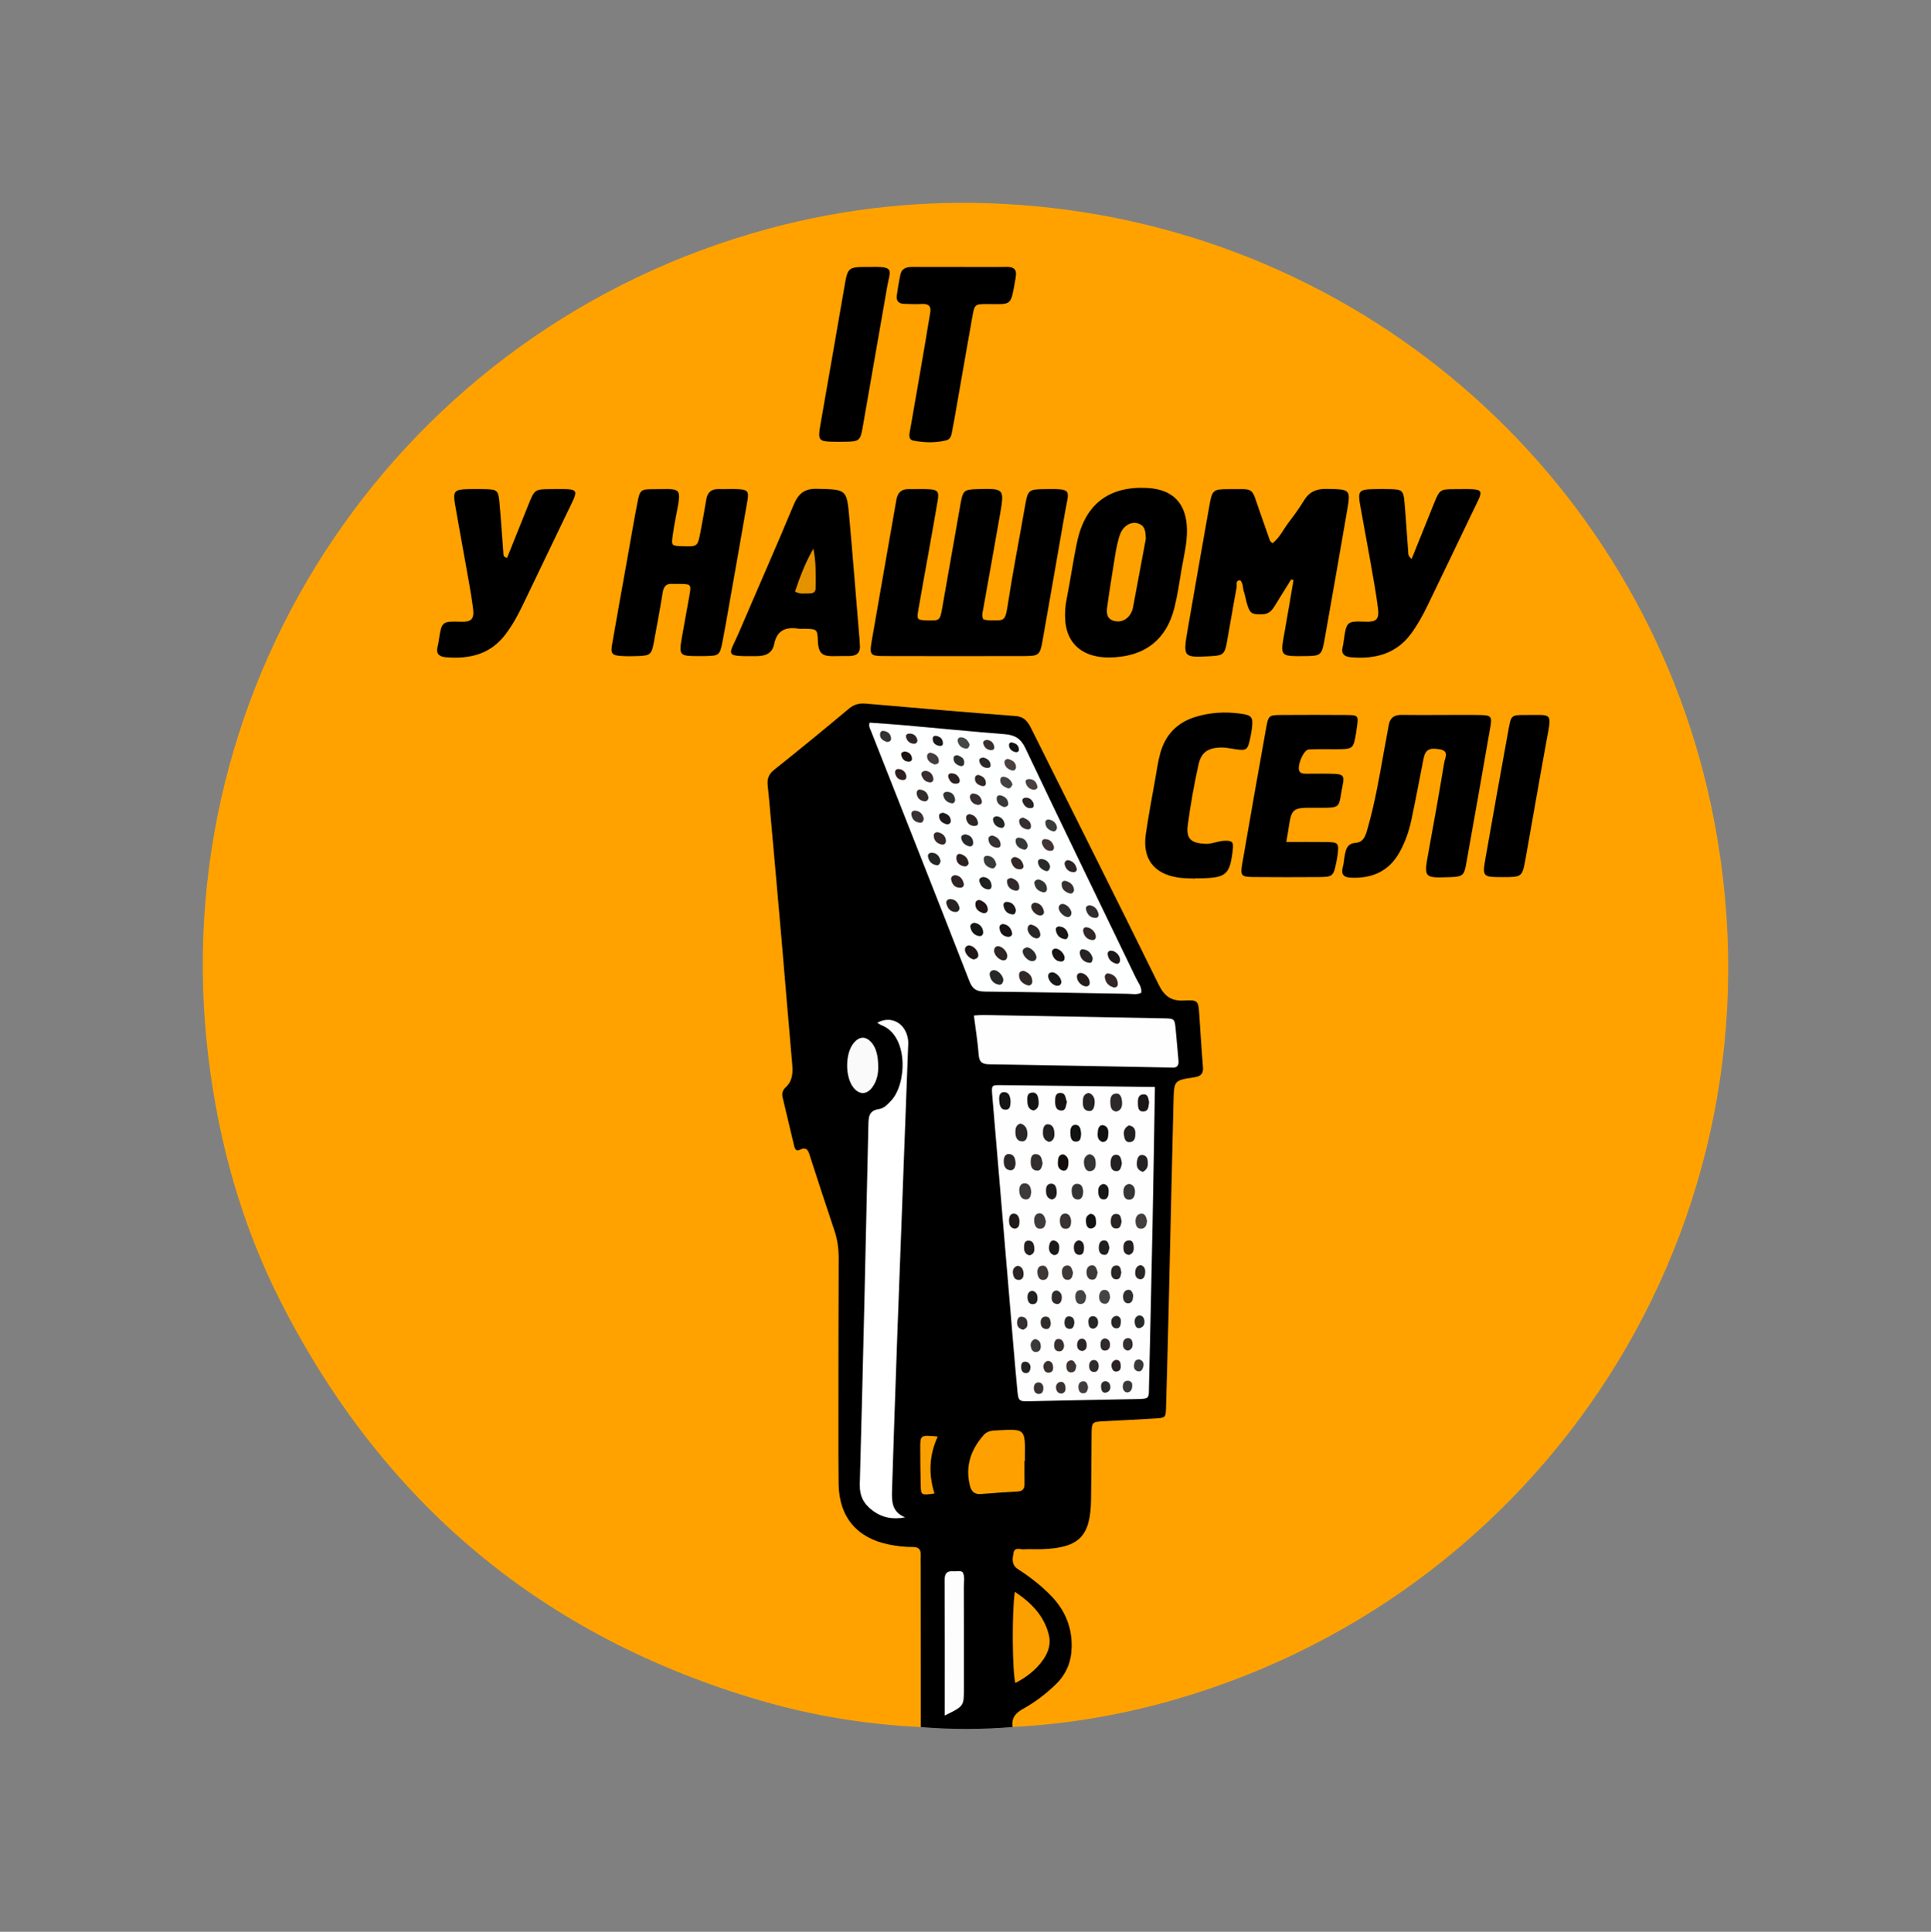 <?xml version="1.0" encoding="utf-8"?>
<!-- Generator: Adobe Illustrator 17.0.1, SVG Export Plug-In . SVG Version: 6.00 Build 0)  -->
<!DOCTYPE svg PUBLIC "-//W3C//DTD SVG 1.1//EN" "http://www.w3.org/Graphics/SVG/1.1/DTD/svg11.dtd">
<svg version="1.1" id="Layer_1" xmlns="http://www.w3.org/2000/svg" xmlns:xlink="http://www.w3.org/1999/xlink" x="0px" y="0px"
	 width="200px" height="200.057px" viewBox="0 0 200 200.057" enable-background="new 0 0 200 200.057" xml:space="preserve">
<rect x="0" y="0" width="200" height="200.057" fill="#808080" stroke="none"/>
<g>
	<path fill="#FFA200" d="M95.374,178.856c-5.621-0.263-11.143-1.157-16.542-2.728c-22.563-6.565-39.126-20.411-49.758-41.314
		c-4.037-7.937-6.406-16.415-7.487-25.271c-4.772-39.087,19.969-75.637,58.124-85.888c7.923-2.129,16.013-2.97,24.204-2.542
		c36.383,1.9,65.932,27.834,73.274,62.144c8.934,41.748-16.086,81.287-55.32,92.704c-5.548,1.614-11.218,2.6-16.999,2.887
		c-0.679-1.086,0.066-1.695,0.821-2.201c1.102-0.738,2.185-1.481,3.11-2.445c1.939-2.019,2.26-4.887,0.762-7.267
		c-0.771-1.225-1.816-2.196-2.958-3.07c-0.545-0.417-1.125-0.796-1.584-1.316c-0.414-0.469-0.574-1.014-0.403-1.62
		c0.195-0.691,0.786-0.806,1.38-0.845c1.16-0.077,2.325-0.043,3.472-0.307c1.974-0.454,2.542-1.055,2.937-3.025
		c0.453-2.258,0.25-4.536,0.275-6.806c0.035-3.168,0.061-3.23,3.156-3.239c1.01-0.003,2.001-0.166,3.001-0.251
		c1.045-0.089,1.505-0.542,1.479-1.606c-0.056-2.327,0.271-4.657,0.252-6.965c-0.062-7.301,0.562-14.587,0.382-21.887
		c-0.024-0.953,0.031-1.899,0.209-2.843c0.196-1.037,0.662-1.791,1.77-1.958c0.924-0.14,1.242-0.698,1.179-1.557
		c-0.108-1.475-0.341-2.94-0.355-4.425c-0.007-0.703-0.456-1.089-1.121-1.081c-1.798,0.022-2.562-1.163-3.257-2.562
		c-4.094-8.246-8.26-16.457-12.311-24.724c-0.803-1.638-1.807-2.265-3.651-2.37c-4.323-0.246-8.642-0.641-12.954-1.065
		c-1.015-0.1-1.861,0.059-2.659,0.702c-2.265,1.827-4.51,3.678-6.763,5.518c-0.874,0.714-1.084,1.542-0.982,2.654
		c0.623,6.789,1.196,13.583,1.795,20.374c0.163,1.842,0.249,3.692,0.482,5.528c0.201,1.587,0.208,3.131-0.444,4.672
		c-0.642,1.518,0.401,4.917,1.676,5.87c0.45,0.336,0.725,0.757,0.903,1.266c0.174,0.5,0.243,1.039,0.457,1.519
		c2.214,4.962,2.507,10.185,2.339,15.526c-0.156,4.969-0.034,9.946-0.033,14.92c0,0.582-0.014,1.165,0.035,1.745
		c0.293,3.507,1.907,5.273,5.349,5.86c3.191,0.544,3.192,0.544,3.192,3.838c0,4.445,0.008,8.889-0.007,13.334
		C95.799,177.464,95.934,178.235,95.374,178.856z"/>
	<path d="M95.374,178.856c-0.005-5.557-0.01-11.115-0.016-16.672c0-0.371-0.018-0.742,0.002-1.111
		c0.032-0.59-0.195-0.875-0.819-0.865c-0.847,0.014-1.683-0.095-2.519-0.266c-3.269-0.666-5.114-2.855-5.162-6.231
		c-0.03-2.117-0.022-4.234-0.021-6.351c0.003-5.663,0-11.327,0.027-16.99c0.005-1.019-0.122-1.989-0.45-2.956
		c-0.847-2.504-1.658-5.02-2.476-7.534c-0.182-0.558-0.263-1.21-1.133-0.798c-0.337,0.159-0.477-0.091-0.543-0.366
		c-0.408-1.696-0.812-3.392-1.211-5.09c-0.093-0.393,0.023-0.748,0.313-1.013c0.754-0.689,0.762-1.547,0.679-2.476
		c-0.381-4.268-0.724-8.539-1.094-12.807c-0.375-4.321-0.765-8.64-1.151-12.96c-0.089-1.001-0.175-2.003-0.285-3.001
		c-0.075-0.675,0.074-1.178,0.657-1.642c2.608-2.076,5.187-4.191,7.744-6.33c0.538-0.45,1.075-0.588,1.741-0.531
		c5.165,0.444,10.329,0.9,15.499,1.284c0.99,0.073,1.329,0.643,1.697,1.382c4.383,8.805,8.808,17.59,13.147,26.417
		c0.599,1.218,1.283,1.738,2.645,1.667c1.464-0.077,1.47,0.028,1.569,1.463c0.124,1.794,0.224,3.591,0.38,5.383
		c0.065,0.748-0.214,1.005-0.944,1.113c-2.015,0.298-2.051,0.332-2.103,2.389c-0.184,7.196-0.334,14.392-0.505,21.588
		c-0.08,3.386-0.174,6.772-0.27,10.158c-0.032,1.106-0.043,1.12-1.127,1.186c-1.743,0.106-3.487,0.195-5.231,0.283
		c-1.335,0.067-1.343,0.06-1.357,1.455c-0.023,2.223-0.018,4.446-0.053,6.669c-0.06,3.813-1.224,4.989-5.053,5.129
		c-0.634,0.023-1.272-0.022-1.905,0.015c-0.379,0.022-0.958-0.244-1.066,0.345c-0.108,0.591-0.253,1.253,0.446,1.706
		c1.246,0.806,2.42,1.709,3.455,2.782c1.428,1.48,2.161,3.225,2.115,5.3c-0.033,1.504-0.54,2.776-1.624,3.833
		c-1.031,1.005-2.169,1.874-3.42,2.563c-0.794,0.438-1.208,0.969-1.08,1.877C101.706,179.112,98.54,179.122,95.374,178.856z"/>
	<path d="M101.855,64.149c0.156,0.026,0.356,0.09,0.557,0.089c1.521-0.008,1.682,0.235,1.947-1.489
		c0.529-3.448,1.202-6.873,1.801-10.31c0.294-1.688,0.363-1.764,1.985-1.784c3.028-0.037,2.577,0.02,2.156,2.426
		c-0.773,4.427-1.539,8.854-2.321,13.279c-0.259,1.464-0.387,1.58-1.845,1.584c-4.869,0.012-9.739,0.014-14.608-0.001
		c-1.364-0.004-1.485-0.128-1.253-1.486c0.837-4.898,1.717-9.789,2.566-14.685c0.129-0.742,0.497-1.132,1.271-1.117
		c0.688,0.014,1.377-0.026,2.064,0.009c0.945,0.048,1.101,0.238,0.944,1.176c-0.304,1.825-0.635,3.646-0.959,5.467
		c-0.352,1.978-0.723,3.952-1.058,5.933c-0.157,0.926-0.091,0.973,0.857,1.006c1.379,0.048,1.398,0.031,1.632-1.297
		c0.631-3.593,1.264-7.185,1.895-10.777c0.241-1.371,0.365-1.481,1.725-1.517c2.815-0.075,2.832-0.072,2.357,2.67
		c-0.567,3.282-1.167,6.558-1.75,9.837C101.764,63.466,101.654,63.775,101.855,64.149z"/>
	<path d="M133.73,60.009c-0.581,0.935-1.168,1.867-1.741,2.807c-0.292,0.478-0.639,0.784-1.258,0.8
		c-1.074,0.028-1.272-0.068-1.578-1.104c-0.119-0.405-0.179-0.829-0.317-1.227c-0.135-0.392-0.055-0.854-0.38-1.194
		c-0.531,0.01-0.322,0.458-0.366,0.693c-0.361,1.921-0.674,3.851-1.024,5.774c-0.212,1.165-0.408,1.323-1.541,1.39
		c-3,0.177-3.016,0.174-2.503-2.813c0.734-4.27,1.493-8.536,2.245-12.803c0.276-1.563,0.389-1.678,1.922-1.673
		c2.855,0.01,2.358-0.304,3.292,2.325c0.354,0.995,0.693,1.995,1.048,2.99c0.031,0.087,0.13,0.15,0.255,0.288
		c0.739-0.544,1.105-1.385,1.635-2.085c0.574-0.758,1.143-1.528,1.635-2.34c0.558-0.921,1.303-1.229,2.374-1.205
		c2.465,0.054,2.484,0.007,2.074,2.389c-0.752,4.374-1.52,8.746-2.293,13.116c-0.31,1.755-0.377,1.797-2.134,1.812
		c-2.497,0.021-2.485,0.023-2.038-2.425c0.331-1.816,0.627-3.639,0.939-5.459C133.893,60.046,133.812,60.028,133.73,60.009z"/>
	<path d="M72.39,67.949c-2.05-0.003-2.097-0.053-1.748-2.04c0.247-1.405,0.513-2.806,0.758-4.211c0.21-1.205,0.199-1.211-1.085-1.23
		c-0.212-0.003-0.424,0.016-0.634-0.002c-0.652-0.056-0.94,0.238-1.043,0.886c-0.274,1.721-0.602,3.434-0.914,5.149
		c-0.23,1.266-0.377,1.399-1.636,1.442c-0.581,0.02-1.166,0.032-1.745-0.007c-0.96-0.064-1.113-0.246-0.95-1.189
		c0.533-3.071,1.087-6.138,1.635-9.206c0.334-1.872,0.649-3.748,1.015-5.614c0.221-1.13,0.36-1.265,1.433-1.263
		c3.113,0.006,3.17-0.413,2.536,2.797c-0.133,0.674-0.254,1.351-0.344,2.031c-0.135,1.02-0.108,1.036,0.978,1.074
		c1.61,0.056,1.614,0.057,1.913-1.537c0.205-1.09,0.412-2.181,0.586-3.276c0.12-0.751,0.512-1.119,1.281-1.101
		c0.687,0.016,1.377-0.027,2.062,0.009c0.944,0.049,1.091,0.232,0.926,1.185c-0.62,3.592-1.257,7.181-1.89,10.771
		c-0.22,1.248-0.43,2.499-0.674,3.743c-0.299,1.522-0.351,1.553-1.827,1.585C72.813,67.952,72.602,67.948,72.39,67.949z"/>
	<path d="M149.291,74.043c1.376,0,2.752-0.023,4.127,0.008c0.99,0.022,1.127,0.178,0.96,1.142
		c-0.831,4.791-1.677,9.579-2.535,14.366c-0.199,1.109-0.392,1.231-1.619,1.276c-2.778,0.101-2.763,0.103-2.259-2.645
		c0.563-3.067,1.112-6.137,1.618-9.214c0.076-0.464,0.549-1.203-0.437-1.372c-1.141-0.196-1.517,0.028-1.712,1.008
		c-0.424,2.124-0.812,4.257-1.268,6.374c-0.245,1.137-0.634,2.238-1.202,3.264c-1.097,1.982-2.84,2.732-5.03,2.647
		c-0.751-0.029-1.067-0.334-0.852-1.11c0.112-0.405,0.126-0.836,0.208-1.251c0.126-0.634,0.258-1.181,1.132-1.25
		c0.899-0.07,1.067-0.928,1.268-1.637c0.721-2.547,1.172-5.152,1.635-7.754c0.166-0.936,0.351-1.87,0.514-2.807
		c0.131-0.754,0.566-1.066,1.326-1.052C146.539,74.06,147.915,74.042,149.291,74.043z"/>
	<path d="M114.841,68.087c-0.176-0.012-0.658-0.005-1.123-0.087c-2.056-0.362-3.26-1.707-3.392-3.8
		c-0.047-0.737,0.009-1.468,0.157-2.205c0.395-1.968,0.665-3.961,1.088-5.922c0.841-3.897,3.327-5.757,7.279-5.538
		c2.635,0.146,4.029,1.593,4.088,4.269c0.033,1.493-0.364,2.932-0.599,4.39c-0.202,1.251-0.395,2.509-0.699,3.738
		C120.814,66.272,118.501,68.079,114.841,68.087z"/>
	<path d="M89.01,65.926c0.014,0.264,0.012,0.531,0.045,0.792c0.101,0.799-0.247,1.205-1.047,1.221
		c-0.476,0.01-0.953-0.004-1.429,0.011c-1.326,0.042-1.826-0.131-1.874-1.66c-0.036-1.153-0.154-1.15-1.345-1.174
		c-0.212-0.004-0.428,0.027-0.634-0.006c-1.319-0.208-2.253,0.135-2.546,1.601c-0.185,0.926-0.869,1.232-1.771,1.24
		c-3.595,0.033-2.908-0.03-1.848-2.515c1.867-4.378,3.801-8.727,5.626-13.122c0.493-1.187,1.107-1.729,2.459-1.692
		c3.021,0.083,3.052,0.011,3.318,2.969c0.37,4.109,0.692,8.223,1.035,12.335C89.002,65.927,89.006,65.927,89.01,65.926z"/>
	<path d="M146.211,57.885c0.795-1.976,1.539-3.835,2.292-5.691c0.611-1.507,0.639-1.53,2.181-1.537
		c3.382-0.015,3.027-0.155,1.719,2.605c-1.495,3.153-3.028,6.289-4.539,9.434c-0.482,1.003-1.016,1.971-1.673,2.874
		c-1.581,2.173-3.797,2.718-6.315,2.491c-0.617-0.056-0.997-0.34-0.811-1.048c0.054-0.204,0.075-0.416,0.106-0.626
		c0.301-2.072,0.301-2.072,2.34-2.003c1.018,0.035,1.352-0.256,1.219-1.336c-0.2-1.625-0.503-3.238-0.785-4.852
		c-0.346-1.978-0.725-3.951-1.075-5.929c-0.246-1.392-0.09-1.578,1.315-1.61c0.635-0.015,1.271-0.019,1.905,0.002
		c1.116,0.036,1.272,0.156,1.372,1.275c0.155,1.738,0.259,3.481,0.39,5.222C145.867,57.348,145.815,57.566,146.211,57.885z"/>
	<path d="M52.522,57.765c0.754-1.88,1.495-3.742,2.247-5.599c0.589-1.456,0.657-1.505,2.203-1.51
		c3.242-0.009,3.041-0.212,1.67,2.638c-1.512,3.144-3.026,6.286-4.532,9.432c-0.504,1.052-1.068,2.064-1.777,2.995
		c-1.588,2.085-3.779,2.559-6.226,2.334c-0.628-0.058-0.975-0.375-0.789-1.067c0.055-0.203,0.088-0.413,0.12-0.622
		c0.31-2.035,0.31-2.035,2.36-1.979c1.006,0.027,1.337-0.268,1.199-1.358c-0.206-1.623-0.523-3.233-0.807-4.846
		c-0.348-1.977-0.723-3.95-1.059-5.929c-0.236-1.389-0.076-1.565,1.334-1.597c0.582-0.013,1.164-0.012,1.746,0
		c1.299,0.028,1.398,0.1,1.523,1.453c0.156,1.684,0.259,3.374,0.392,5.06C52.145,57.395,52.073,57.694,52.522,57.765z"/>
	<path d="M133.225,87.197c1.479,0,2.789-0.015,4.099,0.004c1.31,0.02,1.369,0.101,1.209,1.366c-0.027,0.209-0.064,0.418-0.105,0.625
		c-0.317,1.586-0.357,1.631-1.942,1.639c-2.22,0.011-4.44,0.019-6.659-0.004c-1.269-0.013-1.378-0.134-1.164-1.373
		c0.808-4.681,1.629-9.361,2.472-14.036c0.244-1.352,0.285-1.364,1.631-1.373c2.22-0.015,4.44-0.018,6.659,0.001
		c1.29,0.011,1.301,0.049,1.096,1.393c-0.024,0.157-0.04,0.315-0.067,0.471c-0.279,1.652-0.3,1.67-2.037,1.679
		c-0.951,0.005-1.904-0.023-2.853,0.021c-0.578,0.027-1.313,1.873-0.942,2.315c0.183,0.218,0.473,0.201,0.738,0.202
		c0.951,0.002,1.904-0.024,2.854,0.013c0.864,0.034,1.046,0.226,0.868,1.075c-0.529,2.519,0.057,2.449-2.814,2.436
		c-2.493-0.012-2.493-0.002-2.858,2.47C133.372,86.381,133.322,86.638,133.225,87.197z"/>
	<path d="M99.363,27.644c1.639,0.001,3.278,0.018,4.917-0.007c0.777-0.011,1.063,0.323,0.918,1.068
		c-0.01,0.052-0.01,0.105-0.019,0.157c-0.518,2.87-0.313,2.635-2.865,2.626c-1.358-0.005-1.375,0.015-1.612,1.349
		c-0.628,3.536-1.239,7.074-1.859,10.612c-0.082,0.468-0.186,0.932-0.265,1.401c-0.057,0.337-0.205,0.652-0.523,0.736
		c-1.139,0.303-2.313,0.262-3.446,0.044c-0.605-0.116-0.412-0.723-0.327-1.203c0.533-3.016,1.048-6.036,1.566-9.054
		c0.17-0.989,0.319-1.982,0.496-2.969c0.127-0.707-0.172-0.957-0.857-0.925c-0.633,0.029-1.269,0.011-1.902-0.016
		c-0.517-0.023-0.774-0.332-0.704-0.84c0.101-0.732,0.22-1.463,0.376-2.184c0.156-0.725,0.726-0.804,1.35-0.799
		C96.19,27.651,97.777,27.643,99.363,27.644z"/>
	<path d="M123.762,90.986c-0.581-0.033-1.169-0.019-1.741-0.106c-2.509-0.383-3.709-1.954-3.349-4.468
		c0.277-1.936,0.649-3.858,0.988-5.784c0.156-0.885,0.277-1.782,0.518-2.644c0.519-1.865,1.714-3.131,3.576-3.72
		c1.538-0.487,3.12-0.577,4.709-0.362c1.217,0.165,1.338,0.363,1.201,1.543c-0.03,0.262-0.077,0.524-0.13,0.782
		c-0.317,1.533-0.352,1.553-1.861,1.319c-0.417-0.065-0.84-0.146-1.257-0.133c-1.308,0.043-2.004,0.5-2.285,1.78
		c-0.453,2.063-0.832,4.148-1.107,6.241c-0.189,1.439,0.337,1.879,1.791,1.956c0.71,0.037,1.339-0.303,2.028-0.32
		c0.794-0.02,0.93,0.123,0.842,0.91c-0.288,2.581-0.674,2.931-3.288,2.978c-0.212,0.004-0.423,0.001-0.635,0.001
		C123.763,90.967,123.763,90.976,123.762,90.986z"/>
	<path fill="#010000" d="M90.006,27.642c2.736-0.063,2.199,0.249,1.871,2.115c-0.851,4.843-1.683,9.689-2.533,14.532
		c-0.236,1.342-0.362,1.432-1.77,1.46c-0.423,0.009-0.847,0.007-1.27,0c-1.497-0.027-1.61-0.163-1.344-1.695
		c0.824-4.74,1.663-9.477,2.475-14.22C87.809,27.646,87.786,27.642,90.006,27.642z"/>
	<path fill="#010000" d="M155.586,90.835c-2.005-0.003-2.062-0.047-1.735-1.909c0.787-4.478,1.586-8.954,2.402-13.426
		c0.263-1.44,0.295-1.458,1.723-1.453c2.846,0.009,2.761-0.354,2.212,2.629c-0.745,4.055-1.438,8.121-2.165,12.18
		C157.668,90.84,157.656,90.838,155.586,90.835z"/>
	<path fill="#FEFEFE" d="M119.621,112.57c-0.082,4.79-0.151,9.439-0.244,14.088c-0.112,5.604-0.24,11.207-0.37,16.81
		c-0.032,1.387,0.126,1.399-1.38,1.425c-3.648,0.063-7.295,0.146-10.943,0.218c-1.161,0.023-1.204,0.024-1.318-1.174
		c-0.279-2.946-0.517-5.897-0.766-8.846c-0.606-7.162-1.206-14.325-1.815-21.486c-0.102-1.193-0.118-1.236,0.797-1.227
		C108.863,112.43,114.144,112.502,119.621,112.57z"/>
	<path fill="#FEFFFF" d="M118.202,102.817c-0.462,0.221-0.935,0.11-1.389,0.103c-4.921-0.076-9.841-0.183-14.762-0.23
		c-0.841-0.008-1.3-0.189-1.636-1.052c-3.373-8.664-6.799-17.306-10.211-25.955c-0.096-0.242-0.26-0.468-0.136-0.846
		c1.214,0.091,2.465,0.169,3.713,0.28c3.424,0.303,6.846,0.646,10.272,0.917c1.041,0.082,1.665,0.425,2.152,1.451
		c3.782,7.972,7.646,15.904,11.476,23.853C117.903,101.798,118.284,102.214,118.202,102.817z"/>
	<path fill="#FFFFFF" d="M93.75,157.144c-1.308,0.243-2.365,0.028-3.311-0.661c-0.951-0.693-1.423-1.507-1.388-2.795
		c0.342-12.375,0.616-24.751,0.889-37.127c0.019-0.839,0.008-1.55,1.099-1.703c0.521-0.073,0.913-0.507,1.278-0.898
		c1.599-1.712,1.816-6.688-1.02-7.79c-0.141-0.055-0.266-0.151-0.443-0.254c1.491-0.81,2.978,0.087,3.197,1.767
		c0.041,0.312,0.009,0.634-0.003,0.951c-0.367,9.78-0.742,19.559-1.101,29.339c-0.2,5.445-0.379,10.891-0.556,16.337
		C92.355,155.44,92.347,156.58,93.75,157.144z"/>
	<path fill="#FEFEFE" d="M100.869,105.169c0.429-0.026,0.686-0.06,0.942-0.055c6.236,0.111,12.473,0.224,18.709,0.344
		c1.146,0.022,1.149,0.038,1.257,1.217c0.097,1.052,0.181,2.106,0.283,3.157c0.054,0.552-0.184,0.782-0.726,0.724
		c-0.052-0.006-0.106-0.001-0.159-0.002c-6.236-0.115-12.473-0.239-18.709-0.333c-0.709-0.011-1.04-0.199-1.098-0.966
		C101.27,107.941,101.055,106.637,100.869,105.169z"/>
	<path fill="#FEA100" d="M106.11,151.287c0,0.792-0.011,1.584,0.004,2.376c0.009,0.514-0.191,0.774-0.73,0.802
		c-1.265,0.067-2.529,0.153-3.791,0.259c-0.651,0.054-0.981-0.258-1.13-0.844c-0.515-2.021,0.087-3.741,1.417-5.266
		c0.389-0.447,0.913-0.455,1.449-0.484c2.858-0.155,2.858-0.161,2.821,2.682c-0.002,0.158,0,0.317,0,0.475
		C106.135,151.287,106.122,151.287,106.11,151.287z"/>
	<path fill="#FDFDFD" d="M97.852,177.665c0-4.782,0.012-9.413-0.012-14.045c-0.004-0.702,0.263-0.955,0.924-0.895
		c0.304,0.028,0.621-0.103,0.938,0.082c0.26,0.48,0.122,1.015,0.124,1.527c0.014,3.53,0.008,7.06,0.007,10.59
		C99.833,176.691,99.832,176.691,97.852,177.665z"/>
	<path fill="#FBA000" d="M105.11,164.845c1.733,1.166,3.05,2.503,3.531,4.501c0.221,0.917-0.064,1.777-0.599,2.543
		c-0.739,1.056-1.728,1.802-2.881,2.408C104.839,173.043,104.799,166.871,105.11,164.845z"/>
	<path fill="#FAFAFA" d="M90.955,110.389c0.031,0.733-0.107,1.506-0.582,2.174c-0.578,0.814-1.345,0.839-1.959,0.095
		c-0.89-1.079-0.899-3.518-0.016-4.616c0.622-0.775,1.34-0.764,1.952,0.029C90.743,108.581,90.952,109.358,90.955,110.389z"/>
	<path fill="#FA9F00" d="M96.789,154.672c-1.386,0.19-1.401,0.19-1.428-0.864c-0.032-1.258-0.042-2.517-0.048-3.775
		c-0.006-1.432,0.001-1.432,1.812-1.265C96.228,150.702,96.157,152.682,96.789,154.672z"/>
	<path fill="#FDA100" d="M118.68,55.79c-0.444,2.384-0.885,4.768-1.337,7.15c-0.039,0.204-0.12,0.408-0.222,0.589
		c-0.376,0.669-1.047,0.96-1.733,0.776c-0.748-0.201-0.798-0.811-0.72-1.391c0.232-1.724,0.52-3.441,0.792-5.16
		c0.074-0.469,0.15-0.939,0.259-1.4c0.097-0.409,0.196-0.828,0.372-1.207c0.359-0.775,1.127-1.156,1.791-0.937
		C118.68,54.473,118.625,55.134,118.68,55.79z"/>
	<path fill="#E49200" d="M82.342,61.267c0.498-1.511,1.071-3.002,1.903-4.448c0.287,1.374,0.243,2.757,0.228,4.135
		c-0.004,0.398-0.315,0.508-0.654,0.501C83.354,61.447,82.874,61.558,82.342,61.267z"/>
	<path fill="#2E2929" d="M115.637,115.113c-0.473-0.035-0.595-0.371-0.624-0.751c-0.037-0.475-0.036-1.044,0.552-1.11
		c0.525-0.059,0.627,0.489,0.651,0.893C116.24,114.555,116.152,114.981,115.637,115.113z"/>
	<path fill="#171313" d="M110.508,114.098c-0.12,0.416-0.099,0.907-0.551,0.909c-0.605,0.003-0.68-0.513-0.675-0.993
		c0.003-0.362,0.034-0.806,0.489-0.829C110.438,113.15,110.328,113.783,110.508,114.098z"/>
	<path fill="#3C3939" d="M106.805,123.448c-0.028,0.381-0.123,0.793-0.57,0.769c-0.492-0.027-0.647-0.478-0.666-0.906
		c-0.016-0.381,0.131-0.784,0.577-0.765C106.656,122.566,106.771,123.008,106.805,123.448z"/>
	<path fill="#2B2727" d="M105.693,116.356c0.579,0.166,0.714,0.619,0.715,1.084c0.001,0.349-0.129,0.801-0.577,0.763
		c-0.579-0.049-0.667-0.551-0.662-1.038C105.173,116.785,105.291,116.467,105.693,116.356z"/>
	<path fill="#141313" d="M107.051,115.005c-0.479-0.098-0.627-0.462-0.64-0.894c-0.011-0.397-0.091-0.907,0.481-0.961
		c0.559-0.053,0.638,0.458,0.678,0.85C107.611,114.398,107.575,114.835,107.051,115.005z"/>
	<path fill="#272222" d="M112.785,113.185c0.502,0.193,0.636,0.637,0.587,1.116c-0.035,0.343-0.13,0.812-0.608,0.755
		c-0.613-0.073-0.624-0.609-0.603-1.083C112.178,113.599,112.284,113.25,112.785,113.185z"/>
	<path fill="#332D2D" d="M107.986,120.489c-0.092,0.382-0.17,0.815-0.66,0.735c-0.516-0.084-0.582-0.543-0.571-0.981
		c0.01-0.396,0.126-0.786,0.615-0.713C107.893,119.608,107.9,120.102,107.986,120.489z"/>
	<path fill="#252323" d="M118.371,121.367c-0.598-0.194-0.664-0.611-0.621-1.021c0.037-0.349,0.161-0.802,0.615-0.732
		c0.489,0.076,0.536,0.544,0.521,0.971C118.871,120.986,118.635,121.212,118.371,121.367z"/>
	<path fill="#353434" d="M112.836,119.531c0.455,0.068,0.608,0.394,0.642,0.779c0.038,0.438-0.022,0.917-0.547,0.976
		c-0.452,0.051-0.613-0.39-0.655-0.758C112.227,120.098,112.331,119.686,112.836,119.531z"/>
	<path fill="#1C1717" d="M119.018,114.14c-0.078,0.42-0.011,0.927-0.59,0.966c-0.502,0.033-0.558-0.386-0.57-0.753
		c-0.016-0.467-0.024-1.022,0.624-1.021C118.946,113.331,118.929,113.82,119.018,114.14z"/>
	<path fill="#3A3333" d="M110.939,126.471c-0.009,0.379-0.071,0.775-0.553,0.785c-0.479,0.01-0.594-0.406-0.611-0.776
		c-0.017-0.376,0.1-0.809,0.561-0.801C110.752,125.684,110.914,126.06,110.939,126.471z"/>
	<path fill="#232121" d="M116.199,120.477c-0.082,0.367-0.122,0.813-0.576,0.807c-0.534-0.007-0.599-0.47-0.592-0.894
		c0.007-0.374,0.116-0.792,0.54-0.799C116.115,119.584,116.119,120.096,116.199,120.477z"/>
	<path fill="#2B2525" d="M105.189,120.452c-0.022,0.432-0.168,0.801-0.619,0.733c-0.487-0.074-0.619-0.515-0.609-0.958
		c0.009-0.391,0.152-0.778,0.62-0.707C105.084,119.594,105.152,120.054,105.189,120.452z"/>
	<path fill="#222020" d="M108.654,118.26c-0.605-0.201-0.654-0.653-0.63-1.14c0.016-0.335,0.158-0.699,0.49-0.688
		c0.615,0.019,0.691,0.574,0.696,1.033C109.214,117.813,109.075,118.183,108.654,118.26z"/>
	<path fill="#221F1F" d="M116.924,116.55c0.505,0.075,0.663,0.38,0.666,0.773c0.004,0.42-0.012,0.901-0.558,0.956
		c-0.477,0.048-0.577-0.386-0.624-0.744C116.349,117.087,116.537,116.738,116.924,116.55z"/>
	<path fill="#464343" d="M114.982,134.378c-0.095,0.299-0.175,0.666-0.565,0.646c-0.454-0.024-0.598-0.402-0.572-0.792
		c0.022-0.32,0.188-0.662,0.554-0.652C114.858,133.593,114.943,133.99,114.982,134.378z"/>
	<path fill="#3F3A3A" d="M108.324,126.476c-0.033,0.374-0.125,0.757-0.571,0.773c-0.433,0.016-0.587-0.337-0.635-0.72
		c-0.051-0.399,0.091-0.818,0.458-0.869C108.069,125.59,108.226,126.053,108.324,126.476z"/>
	<path fill="#343434" d="M112.192,123.407c-0.021,0.43-0.14,0.836-0.579,0.815c-0.521-0.025-0.613-0.509-0.619-0.934
		c-0.005-0.327,0.159-0.668,0.508-0.69C112.054,122.563,112.155,123.002,112.192,123.407z"/>
	<path fill="#101111" d="M114.19,118.273c-0.573-0.217-0.526-0.695-0.48-1.159c0.033-0.334,0.228-0.664,0.563-0.582
		c0.582,0.142,0.543,0.674,0.496,1.144C114.735,118.013,114.568,118.249,114.19,118.273z"/>
	<path fill="#363535" d="M116.966,122.603c0.446,0.094,0.587,0.425,0.587,0.805c0,0.374-0.123,0.802-0.541,0.832
		c-0.542,0.039-0.656-0.437-0.653-0.864C116.363,122.997,116.523,122.669,116.966,122.603z"/>
	<path fill="#101212" d="M111.977,117.398c-0.032,0.358-0.025,0.814-0.499,0.83c-0.559,0.018-0.601-0.469-0.619-0.894
		c-0.017-0.387,0.073-0.834,0.497-0.846C111.877,116.473,111.937,116.969,111.977,117.398z"/>
	<path fill="#141616" d="M104.669,114.047c-0.023,0.354,0.004,0.842-0.459,0.871c-0.64,0.039-0.688-0.541-0.721-1.005
		c-0.026-0.37,0.033-0.828,0.524-0.811C104.544,113.121,104.627,113.593,104.669,114.047z"/>
	<path fill="#453E3E" d="M118.803,126.424c-0.031,0.375-0.116,0.77-0.557,0.817c-0.461,0.05-0.616-0.313-0.635-0.71
		c-0.019-0.399,0.136-0.783,0.541-0.839C118.611,125.629,118.719,126.048,118.803,126.424z"/>
	<path fill="#130D0D" d="M110.161,119.55c0.537,0.231,0.538,0.7,0.47,1.176c-0.048,0.335-0.245,0.613-0.617,0.479
		c-0.486-0.175-0.47-0.638-0.431-1.055C109.613,119.824,109.738,119.541,110.161,119.55z"/>
	<path fill="#2B2424" d="M116.168,126.485c-0.064,0.396-0.132,0.74-0.537,0.739c-0.477-0.002-0.592-0.361-0.583-0.761
		c0.009-0.392,0.129-0.781,0.595-0.75C116.128,125.744,116.093,126.206,116.168,126.485z"/>
	<path fill="#3E3939" d="M113.689,131.784c-0.094,0.362-0.137,0.789-0.63,0.741c-0.349-0.034-0.492-0.353-0.521-0.675
		c-0.035-0.395,0.115-0.778,0.525-0.811C113.518,131.003,113.586,131.449,113.689,131.784z"/>
	<path fill="#3E3737" d="M108.6,131.844c-0.031,0.317-0.109,0.657-0.471,0.704c-0.459,0.059-0.627-0.301-0.676-0.682
		c-0.051-0.394,0.09-0.778,0.52-0.797C108.421,131.049,108.51,131.479,108.6,131.844z"/>
	<path fill="#3E3838" d="M111.139,131.787c-0.054,0.347-0.113,0.699-0.477,0.749c-0.463,0.062-0.624-0.3-0.669-0.68
		c-0.046-0.393,0.1-0.776,0.522-0.803C110.978,131.023,111.027,131.478,111.139,131.787z"/>
	<path fill="#1F1D1D" d="M108.963,124.226c-0.449-0.089-0.597-0.404-0.621-0.801c-0.023-0.392,0.039-0.817,0.501-0.844
		c0.456-0.027,0.576,0.387,0.599,0.774C109.465,123.738,109.407,124.096,108.963,124.226z"/>
	<path fill="#454242" d="M112.498,134.182c-0.027,0.484-0.121,0.86-0.59,0.865c-0.395,0.005-0.509-0.365-0.531-0.67
		c-0.028-0.38,0.094-0.783,0.568-0.775C112.312,133.608,112.384,133.986,112.498,134.182z"/>
	<path fill="#231F1F" d="M114.907,129.209c-0.096,0.335-0.101,0.803-0.595,0.743c-0.42-0.051-0.527-0.439-0.504-0.824
		c0.019-0.324,0.145-0.645,0.5-0.67C114.806,128.424,114.806,128.875,114.907,129.209z"/>
	<path fill="#231F1F" d="M106.619,130.004c-0.435-0.1-0.56-0.436-0.557-0.814c0.002-0.299,0.031-0.695,0.425-0.708
		c0.551-0.018,0.627,0.43,0.644,0.861C107.146,129.698,106.977,129.928,106.619,130.004z"/>
	<path fill="#181818" d="M114.291,122.605c0.455,0.085,0.54,0.435,0.536,0.811c-0.004,0.37-0.077,0.811-0.529,0.801
		c-0.42-0.008-0.538-0.416-0.551-0.804C113.732,123.015,113.853,122.703,114.291,122.605z"/>
	<path fill="#2C2424" d="M105.393,131.085c0.432,0.054,0.591,0.385,0.618,0.771c0.022,0.322-0.075,0.672-0.466,0.692
		c-0.47,0.023-0.603-0.354-0.638-0.739C104.875,131.466,105.022,131.201,105.393,131.085z"/>
	<path fill="#252121" d="M116.935,129.962c-0.368-0.037-0.545-0.28-0.57-0.605c-0.032-0.423,0.017-0.872,0.568-0.899
		c0.401-0.02,0.47,0.368,0.491,0.661C117.45,129.48,117.369,129.839,116.935,129.962z"/>
	<path fill="#221A1A" d="M105.12,127.244c-0.448-0.052-0.595-0.36-0.61-0.763c-0.015-0.395,0.08-0.829,0.534-0.794
		c0.39,0.03,0.554,0.433,0.545,0.846C105.582,126.867,105.538,127.171,105.12,127.244z"/>
	<path fill="#131212" d="M112.946,125.7c0.344,0.027,0.518,0.249,0.553,0.583c0.038,0.356,0.092,0.756-0.35,0.907
		c-0.378,0.13-0.584-0.136-0.645-0.454C112.426,126.323,112.432,125.903,112.946,125.7z"/>
	<path fill="#1E1919" d="M109.131,129.976c-0.458-0.18-0.531-0.574-0.459-0.999c0.053-0.312,0.23-0.626,0.609-0.478
		c0.467,0.182,0.471,0.624,0.391,1.041C109.621,129.804,109.461,129.998,109.131,129.976z"/>
	<path fill="#201B1B" d="M111.741,128.444c0.467,0.091,0.542,0.452,0.535,0.835c-0.006,0.325-0.096,0.702-0.491,0.68
		c-0.447-0.025-0.569-0.41-0.561-0.813C111.231,128.799,111.371,128.535,111.741,128.444z"/>
	<path fill="#2A2626" d="M116.14,131.774c-0.071,0.292-0.06,0.678-0.457,0.71c-0.471,0.037-0.61-0.333-0.607-0.714
		c0.003-0.378,0.141-0.755,0.61-0.713C116.076,131.09,116.074,131.476,116.14,131.774z"/>
	<path fill="#2A2626" d="M118.147,131.012c0.439,0.131,0.493,0.478,0.458,0.855c-0.03,0.328-0.18,0.657-0.54,0.608
		c-0.429-0.058-0.526-0.437-0.478-0.832C117.628,131.312,117.787,131.072,118.147,131.012z"/>
	<path fill="#202222" d="M106.886,133.675c0.35,0.054,0.53,0.27,0.563,0.62c0.039,0.404-0.046,0.783-0.522,0.769
		c-0.348-0.01-0.493-0.341-0.506-0.682C106.408,134.045,106.496,133.762,106.886,133.675z"/>
	<path fill="#352F2F" d="M105.983,137.713c-0.559-0.119-0.665-0.464-0.635-0.837c0.02-0.246,0.145-0.544,0.462-0.52
		c0.533,0.041,0.633,0.447,0.594,0.884C106.378,137.533,106.128,137.629,105.983,137.713z"/>
	<path fill="#433C3C" d="M112.699,143.671c-0.061,0.312-0.119,0.639-0.542,0.619c-0.323-0.015-0.431-0.29-0.457-0.54
		c-0.033-0.321,0.065-0.653,0.447-0.697C112.57,143.005,112.622,143.363,112.699,143.671z"/>
	<path fill="#312A2A" d="M109.467,133.642c0.417,0.146,0.552,0.47,0.498,0.871c-0.046,0.34-0.235,0.626-0.62,0.514
		c-0.443-0.128-0.455-0.531-0.399-0.91C108.987,133.836,109.157,133.652,109.467,133.642z"/>
	<path fill="#312E2E" d="M117.365,134.103c-0.011,0.482-0.085,0.886-0.553,0.869c-0.343-0.013-0.5-0.351-0.493-0.695
		c0.006-0.339,0.156-0.654,0.503-0.7C117.232,133.522,117.278,133.903,117.365,134.103z"/>
	<path fill="#262929" d="M117.954,136.23c0.304-0.011,0.496,0.153,0.555,0.424c0.086,0.39-0.006,0.747-0.428,0.876
		c-0.318,0.097-0.483-0.161-0.531-0.417C117.482,136.746,117.504,136.377,117.954,136.23z"/>
	<path fill="#292626" d="M111.27,137.046c-0.047,0.334-0.168,0.639-0.569,0.569c-0.365-0.064-0.465-0.381-0.445-0.718
		c0.02-0.346,0.176-0.629,0.564-0.566C111.188,136.389,111.283,136.702,111.27,137.046z"/>
	<path fill="#342D2D" d="M116.833,139.869c-0.368-0.049-0.515-0.286-0.524-0.628c-0.009-0.343,0.142-0.635,0.487-0.66
		c0.371-0.027,0.501,0.276,0.514,0.611C117.323,139.536,117.182,139.778,116.833,139.869z"/>
	<path fill="#3A2F2F" d="M110.213,139.33c-0.021,0.373-0.178,0.638-0.55,0.614c-0.378-0.024-0.502-0.334-0.483-0.666
		c0.018-0.319,0.125-0.658,0.528-0.61C110.058,138.71,110.165,139.033,110.213,139.33z"/>
	<path fill="#3E3434" d="M111.478,141.408c-0.044,0.401-0.117,0.707-0.528,0.722c-0.332,0.012-0.465-0.247-0.496-0.506
		c-0.038-0.32,0.039-0.675,0.413-0.74C111.277,140.811,111.327,141.212,111.478,141.408z"/>
	<path fill="#312C2C" d="M113.799,141.499c-0.032,0.348-0.159,0.629-0.559,0.58c-0.295-0.035-0.418-0.282-0.432-0.562
		c-0.018-0.349,0.13-0.67,0.484-0.674C113.639,140.84,113.799,141.148,113.799,141.499z"/>
	<path fill="#312C2C" d="M108.837,137.101c-0.064,0.272-0.134,0.555-0.465,0.539c-0.469-0.022-0.602-0.374-0.586-0.768
		c0.011-0.277,0.185-0.517,0.482-0.527C108.793,136.329,108.779,136.758,108.837,137.101z"/>
	<path fill="#262424" d="M113.242,137.607c-0.41-0.023-0.486-0.326-0.51-0.641c-0.026-0.33,0.066-0.652,0.458-0.657
		c0.358-0.004,0.53,0.271,0.544,0.614C113.747,137.269,113.583,137.507,113.242,137.607z"/>
	<path fill="#272828" d="M115.638,136.267c0.39,0.063,0.483,0.34,0.456,0.674c-0.026,0.314-0.107,0.666-0.504,0.627
		c-0.339-0.033-0.497-0.331-0.495-0.674C115.099,136.538,115.285,136.327,115.638,136.267z"/>
	<path fill="#3B3A3A" d="M107.171,138.677c0.391,0.044,0.575,0.266,0.618,0.613c0.043,0.352-0.066,0.677-0.436,0.724
		c-0.365,0.046-0.54-0.244-0.594-0.586C106.701,139.063,106.868,138.826,107.171,138.677z"/>
	<path fill="#2D2525" d="M112.108,139.912c-0.384-0.034-0.553-0.262-0.549-0.628c0.004-0.352,0.155-0.648,0.527-0.644
		c0.285,0.004,0.433,0.271,0.461,0.557C112.58,139.54,112.504,139.827,112.108,139.912z"/>
	<path fill="#312A2A" d="M114.427,138.606c0.391,0.042,0.541,0.313,0.543,0.647c0.001,0.339-0.161,0.622-0.551,0.613
		c-0.325-0.007-0.428-0.28-0.436-0.549C113.972,139,114.019,138.68,114.427,138.606z"/>
	<path fill="#3B3232" d="M108.058,143.599c0.045,0.531-0.132,0.771-0.495,0.76c-0.269-0.008-0.447-0.22-0.478-0.508
		c-0.037-0.346,0.091-0.656,0.44-0.686C107.871,143.134,108.021,143.437,108.058,143.599z"/>
	<path fill="#392F2F" d="M108.516,140.93c0.362,0.022,0.523,0.25,0.554,0.594c0.024,0.271-0.016,0.539-0.324,0.615
		c-0.375,0.093-0.593-0.127-0.657-0.469C108.025,141.331,108.152,141.059,108.516,140.93z"/>
	<path fill="#2A2222" d="M115.556,140.833c0.364-0.026,0.485,0.202,0.512,0.461c0.031,0.298,0.035,0.647-0.347,0.733
		c-0.389,0.088-0.55-0.216-0.594-0.52C115.079,141.178,115.251,140.928,115.556,140.833z"/>
	<path fill="#3B3838" d="M118.063,140.805c0.291,0.1,0.441,0.367,0.36,0.697c-0.072,0.294-0.232,0.628-0.632,0.492
		c-0.349-0.119-0.381-0.456-0.313-0.769C117.535,140.965,117.67,140.742,118.063,140.805z"/>
	<path fill="#252222" d="M106.728,141.469c0.02,0.499-0.166,0.725-0.439,0.735c-0.382,0.014-0.521-0.287-0.527-0.639
		c-0.005-0.289,0.084-0.551,0.416-0.546C106.559,141.025,106.686,141.321,106.728,141.469z"/>
	<path fill="#3A3232" d="M109.994,144.313c-0.388,0.024-0.569-0.215-0.613-0.539c-0.046-0.342,0.135-0.625,0.475-0.667
		c0.282-0.035,0.449,0.213,0.49,0.482C110.395,143.901,110.368,144.2,109.994,144.313z"/>
	<path fill="#2E2B2B" d="M114.4,143.045c0.37-0.029,0.533,0.195,0.588,0.448c0.073,0.337-0.074,0.637-0.426,0.724
		c-0.328,0.082-0.473-0.182-0.511-0.447C114.005,143.453,114.042,143.137,114.4,143.045z"/>
	<path fill="#393737" d="M117.265,143.377c0.033,0.498-0.154,0.791-0.49,0.823c-0.251,0.024-0.464-0.226-0.482-0.532
		c-0.022-0.36,0.114-0.663,0.491-0.679C117.052,142.978,117.272,143.177,117.265,143.377z"/>
	<path fill="#2D2B2B" d="M106.345,98.108c0.446,0.001,1.014,0.596,0.999,1.051c-0.009,0.265-0.213,0.367-0.417,0.379
		c-0.446,0.025-1.029-0.59-1.002-1.035C105.939,98.254,106.142,98.173,106.345,98.108z"/>
	<path fill="#272727" d="M103.923,101.499c-0.039,0.288-0.179,0.53-0.489,0.472c-0.509-0.095-0.819-0.445-0.92-0.952
		c-0.06-0.303,0.098-0.517,0.397-0.548C103.337,100.426,103.904,101.024,103.923,101.499z"/>
	<path fill="#312828" d="M106.006,100.539c0.525,0.168,0.902,0.501,0.913,1.095c0.005,0.292-0.228,0.502-0.525,0.396
		c-0.516-0.184-0.897-0.526-0.843-1.141C105.572,100.658,105.759,100.552,106.006,100.539z"/>
	<path fill="#332626" d="M115.387,102.267c-0.532-0.136-0.894-0.477-0.957-1.059c-0.023-0.212,0.131-0.437,0.376-0.396
		c0.573,0.097,0.93,0.457,0.972,1.045C115.791,102.035,115.708,102.281,115.387,102.267z"/>
	<path fill="#1F1717" d="M100.891,99.358c-0.46-0.022-1.012-0.65-0.944-1.087c0.036-0.234,0.209-0.359,0.438-0.353
		c0.465,0.011,1.001,0.628,0.938,1.067C101.288,99.234,101.078,99.29,100.891,99.358z"/>
	<path fill="#191717" d="M109.005,100.688c0.456,0.045,0.979,0.655,0.914,1.079c-0.038,0.248-0.235,0.328-0.443,0.317
		c-0.473-0.023-0.968-0.621-0.909-1.072C108.601,100.758,108.795,100.709,109.005,100.688z"/>
	<path fill="#251C1C" d="M111.851,100.765c0.443-0.06,0.979,0.431,1.014,0.949c0.014,0.211-0.048,0.399-0.305,0.433
		c-0.438,0.057-0.987-0.444-1.021-0.948C111.525,100.984,111.602,100.805,111.851,100.765z"/>
	<path fill="#322D2D" d="M112.852,93.754c0.495,0.054,0.805,0.385,0.926,0.884c0.052,0.215-0.059,0.43-0.326,0.423
		c-0.559-0.016-0.847-0.377-0.968-0.874C112.433,93.975,112.529,93.776,112.852,93.754z"/>
	<path fill="#292525" d="M107.369,97.18c-0.474-0.01-0.997-0.605-0.931-1.074c0.034-0.241,0.205-0.4,0.431-0.334
		c0.487,0.142,0.837,0.465,0.88,0.994C107.765,96.963,107.635,97.17,107.369,97.18z"/>
	<path fill="#302626" d="M112.419,96.034c0.551-0.044,1.087,0.495,1.078,0.978c-0.005,0.265-0.181,0.363-0.399,0.337
		c-0.524-0.064-0.814-0.407-0.908-0.901C112.151,96.237,112.266,96.059,112.419,96.034z"/>
	<path fill="#282323" d="M99.382,94.026c-0.008,0.296-0.207,0.425-0.406,0.423c-0.56-0.006-0.842-0.401-0.955-0.881
		c-0.072-0.304,0.177-0.489,0.474-0.457C99.044,93.169,99.268,93.57,99.382,94.026z"/>
	<path fill="#272323" d="M113.182,99.251c-0.041,0.229-0.078,0.483-0.328,0.461c-0.575-0.052-0.931-0.399-1.015-0.97
		c-0.028-0.192,0.064-0.453,0.311-0.433C112.732,98.356,113.041,98.737,113.182,99.251z"/>
	<path fill="#322A2A" d="M104.742,90.924c0.468,0.156,0.824,0.426,0.83,0.984c0.003,0.272-0.215,0.362-0.423,0.323
		c-0.517-0.095-0.827-0.427-0.854-0.958C104.28,91.013,104.514,90.961,104.742,90.924z"/>
	<path fill="#373131" d="M95.679,84.79c-0.034,0.259-0.155,0.431-0.39,0.41c-0.521-0.046-0.839-0.349-0.893-0.872
		c-0.023-0.227,0.136-0.392,0.375-0.377C95.305,83.987,95.576,84.319,95.679,84.79z"/>
	<path fill="#2B2525" d="M103.334,97.989c0.44-0.027,1.016,0.55,0.989,1.036c-0.011,0.192-0.083,0.418-0.36,0.433
		c-0.439,0.024-1.026-0.558-1.001-1.034C102.973,98.221,103.074,98.017,103.334,97.989z"/>
	<path fill="#363030" d="M111.245,92.186c-0.065,0.307-0.273,0.392-0.471,0.332c-0.479-0.146-0.836-0.443-0.814-0.997
		c0.01-0.256,0.247-0.341,0.451-0.281C110.895,91.383,111.218,91.693,111.245,92.186z"/>
	<path fill="#2F2424" d="M98.898,90.631c0.5,0.03,0.803,0.362,0.919,0.865c0.05,0.215-0.062,0.423-0.324,0.436
		c-0.579,0.028-0.872-0.325-0.977-0.835C98.475,90.901,98.58,90.685,98.898,90.631z"/>
	<path fill="#302727" d="M107.179,93.48c0.502,0.044,0.799,0.354,0.931,0.834c0.057,0.209-0.004,0.408-0.24,0.477
		c-0.409,0.121-1.034-0.395-1.056-0.879C106.804,93.694,106.915,93.53,107.179,93.48z"/>
	<path fill="#151515" d="M100.886,95.557c0.522,0.083,0.863,0.373,0.939,0.901c0.043,0.297-0.118,0.54-0.44,0.48
		c-0.51-0.095-0.809-0.458-0.884-0.961C100.465,95.743,100.681,95.63,100.886,95.557z"/>
	<path fill="#342828" d="M97.975,87.12c-0.04,0.3-0.243,0.382-0.443,0.34c-0.498-0.105-0.819-0.419-0.818-0.949
		c0.001-0.239,0.252-0.362,0.444-0.318C97.649,86.305,97.971,86.608,97.975,87.12z"/>
	<path fill="#353434" d="M107.566,91.069c0.475,0.131,0.843,0.406,0.871,0.951c0.01,0.186-0.105,0.439-0.385,0.385
		c-0.515-0.099-0.852-0.424-0.919-0.943C107.104,91.246,107.31,91.101,107.566,91.069z"/>
	<path fill="#373B3B" d="M103.19,89.525c-0.08,0.271-0.234,0.45-0.454,0.399c-0.496-0.115-0.844-0.412-0.849-0.969
		c-0.002-0.274,0.23-0.348,0.432-0.325C102.864,88.694,103.091,89.079,103.19,89.525z"/>
	<path fill="#312E2E" d="M110.971,94.5c0.001,0.218-0.063,0.413-0.295,0.464c-0.389,0.085-1.043-0.521-1.023-0.959
		c0.01-0.216,0.153-0.386,0.392-0.392C110.432,93.605,110.915,94.079,110.971,94.5z"/>
	<path fill="#2D2020" d="M100.325,89.425c-0.093,0.239-0.275,0.337-0.486,0.291c-0.508-0.109-0.826-0.415-0.781-0.965
		c0.018-0.223,0.202-0.377,0.441-0.305C99.984,88.593,100.281,88.917,100.325,89.425z"/>
	<path fill="#232626" d="M97.42,89.18c-0.047,0.229-0.168,0.45-0.388,0.423c-0.514-0.063-0.835-0.386-0.919-0.906
		c-0.045-0.278,0.207-0.39,0.384-0.385C97.04,88.329,97.319,88.68,97.42,89.18z"/>
	<path fill="#211515" d="M101.475,93.207c0.441,0.164,0.803,0.451,0.833,0.964c0.017,0.29-0.24,0.466-0.522,0.376
		c-0.469-0.15-0.808-0.451-0.754-1.006C101.055,93.31,101.215,93.195,101.475,93.207z"/>
	<path fill="#373030" d="M102.774,86.524c0.451,0.133,0.814,0.376,0.862,0.911c0.023,0.257-0.158,0.375-0.379,0.353
		c-0.517-0.051-0.835-0.352-0.883-0.873C102.352,86.688,102.523,86.557,102.774,86.524z"/>
	<path fill="#262929" d="M99.969,86.403c0.489,0.079,0.827,0.342,0.823,0.905c-0.002,0.242-0.182,0.396-0.412,0.338
		c-0.432-0.109-0.742-0.39-0.822-0.845C99.515,86.545,99.714,86.451,99.969,86.403z"/>
	<path fill="#1A1616" d="M110.643,96.844c-0.026,0.261-0.122,0.456-0.379,0.414c-0.521-0.086-0.83-0.42-0.907-0.94
		c-0.039-0.267,0.168-0.391,0.385-0.369C110.283,96.003,110.558,96.353,110.643,96.844z"/>
	<path fill="#191212" d="M103.867,95.689c0.558,0.063,0.831,0.424,0.95,0.888c0.083,0.324-0.203,0.478-0.458,0.44
		c-0.508-0.076-0.806-0.412-0.837-0.937C103.507,95.847,103.656,95.719,103.867,95.689z"/>
	<path fill="#1D2020" d="M101.828,90.823c0.478,0.037,0.803,0.323,0.869,0.845c0.023,0.181-0.039,0.45-0.312,0.437
		c-0.532-0.026-0.838-0.362-0.951-0.854C101.382,91.028,101.534,90.873,101.828,90.823z"/>
	<path fill="#433C3C" d="M96.796,79.175c-0.391-0.164-0.774-0.355-0.777-0.864c-0.002-0.256,0.231-0.406,0.427-0.349
		c0.411,0.12,0.787,0.343,0.793,0.856C97.243,79.091,97.02,79.137,96.796,79.175z"/>
	<path fill="#342727" d="M105.089,88.749c0.486,0.08,0.799,0.377,0.906,0.873c0.052,0.243-0.107,0.395-0.331,0.403
		c-0.563,0.021-0.815-0.375-0.938-0.834C104.681,89.024,104.82,88.799,105.089,88.749z"/>
	<path fill="#352F2F" d="M105.967,84.669c0.423,0.186,0.85,0.392,0.812,0.959c-0.017,0.259-0.267,0.298-0.461,0.249
		c-0.424-0.108-0.735-0.364-0.76-0.833C105.545,84.803,105.737,84.704,105.967,84.669z"/>
	<path fill="#2F2626" d="M100.396,84.312c0.489,0.063,0.803,0.37,0.898,0.874c0.05,0.266-0.186,0.359-0.391,0.352
		c-0.479-0.016-0.751-0.321-0.837-0.763C100.03,84.591,100.094,84.365,100.396,84.312z"/>
	<path fill="#282929" d="M108.765,89.747c-0.083,0.421-0.247,0.524-0.479,0.442c-0.419-0.147-0.725-0.42-0.779-0.886
		c-0.034-0.296,0.234-0.36,0.413-0.337C108.455,89.034,108.703,89.394,108.765,89.747z"/>
	<path fill="#333333" d="M98.625,83.197c-0.522-0.072-0.817-0.349-0.918-0.8c-0.056-0.25,0.129-0.39,0.363-0.392
		c0.501-0.004,0.779,0.3,0.851,0.758C98.95,82.949,98.856,83.182,98.625,83.197z"/>
	<path fill="#332C2C" d="M96.163,82.609c-0.037,0.301-0.237,0.405-0.435,0.375c-0.444-0.068-0.741-0.349-0.784-0.804
		c-0.017-0.18,0.065-0.437,0.341-0.409C95.807,81.825,96.091,82.139,96.163,82.609z"/>
	<path fill="#171111" d="M110.267,99.172c0,0.235-0.106,0.405-0.348,0.403c-0.545-0.005-0.827-0.352-0.949-0.836
		c-0.05-0.2,0.012-0.415,0.248-0.486C109.61,98.136,110.226,98.683,110.267,99.172z"/>
	<path fill="#423434" d="M109.156,87.669c0.039,0.285-0.089,0.436-0.326,0.445c-0.497,0.019-0.745-0.311-0.893-0.725
		c-0.078-0.219,0.023-0.472,0.238-0.485C108.714,86.871,109.016,87.207,109.156,87.669z"/>
	<path fill="#1D1919" d="M105.227,94.266c-0.052,0.212-0.073,0.458-0.357,0.433c-0.538-0.049-0.842-0.384-0.932-0.895
		c-0.04-0.225,0.089-0.414,0.349-0.405C104.845,93.42,105.108,93.773,105.227,94.266z"/>
	<path fill="#383737" d="M106.453,87.572c-0.034,0.289-0.21,0.469-0.416,0.413c-0.474-0.128-0.875-0.385-0.844-0.97
		c0.009-0.167,0.139-0.272,0.318-0.266C106.069,86.769,106.349,87.096,106.453,87.572z"/>
	<path fill="#1B1818" d="M116.008,99.484c-0.035,0.247-0.205,0.375-0.419,0.311c-0.47-0.14-0.806-0.443-0.861-0.961
		c-0.025-0.235,0.103-0.383,0.354-0.378C115.573,98.466,116.057,99.008,116.008,99.484z"/>
	<path fill="#2D2525" d="M110.586,89.076c0.492,0.062,0.811,0.374,0.931,0.871c0.06,0.25-0.128,0.385-0.363,0.374
		c-0.481-0.024-0.759-0.329-0.875-0.761C110.228,89.37,110.285,89.147,110.586,89.076z"/>
	<path fill="#362E2E" d="M95.853,79.825c0.441,0.038,0.735,0.322,0.815,0.776c0.031,0.175-0.053,0.445-0.348,0.423
		c-0.486-0.037-0.768-0.356-0.883-0.785C95.38,80.03,95.553,79.85,95.853,79.825z"/>
	<path fill="#222626" d="M103.21,84.526c0.466,0.057,0.751,0.346,0.839,0.789c0.04,0.203-0.121,0.458-0.348,0.422
		c-0.438-0.068-0.766-0.325-0.847-0.801C102.807,84.671,102.986,84.581,103.21,84.526z"/>
	<path fill="#343232" d="M91.85,76.836c-0.406-0.153-0.776-0.353-0.69-0.89c0.025-0.156,0.146-0.276,0.335-0.253
		c0.476,0.057,0.776,0.318,0.797,0.802C92.302,76.73,92.103,76.845,91.85,76.836z"/>
	<path fill="#434141" d="M104.868,81.248c-0.147,0.336-0.317,0.464-0.543,0.369c-0.4-0.169-0.782-0.395-0.714-0.917
		c0.034-0.258,0.271-0.301,0.488-0.235C104.538,80.598,104.773,80.911,104.868,81.248z"/>
	<path fill="#372F2F" d="M101.321,83.352c-0.474-0.029-0.77-0.308-0.862-0.757c-0.043-0.207,0.112-0.434,0.362-0.414
		c0.465,0.037,0.769,0.324,0.869,0.772C101.741,83.186,101.588,83.339,101.321,83.352z"/>
	<path fill="#393737" d="M103.985,83.585c-0.399-0.159-0.751-0.372-0.759-0.879c-0.004-0.277,0.2-0.385,0.414-0.335
		c0.436,0.102,0.757,0.378,0.788,0.85C104.445,83.463,104.224,83.559,103.985,83.585z"/>
	<path fill="#211919" d="M97.665,84.166c0.466,0.12,0.793,0.352,0.811,0.845c0.01,0.27-0.26,0.394-0.428,0.349
		c-0.414-0.111-0.775-0.34-0.786-0.851C97.256,84.214,97.489,84.213,97.665,84.166z"/>
	<path fill="#3A3B3B" d="M109.478,85.713c-0.046,0.275-0.212,0.436-0.434,0.374c-0.428-0.121-0.756-0.383-0.774-0.881
		c-0.011-0.293,0.226-0.363,0.423-0.321C109.14,84.979,109.42,85.27,109.478,85.713z"/>
	<path fill="#494040" d="M107.137,81.797c-0.523-0.046-0.794-0.321-0.902-0.755c-0.072-0.288,0.178-0.363,0.365-0.359
		c0.464,0.011,0.745,0.283,0.84,0.735C107.5,81.704,107.27,81.731,107.137,81.797z"/>
	<path fill="#2C2727" d="M101.814,78.449c0.448,0.09,0.77,0.334,0.788,0.806c0.009,0.241-0.248,0.308-0.455,0.268
		c-0.385-0.075-0.646-0.315-0.715-0.711C101.383,78.53,101.616,78.499,101.814,78.449z"/>
	<path fill="#4A4040" d="M105.236,79.415c-0.017,0.295-0.194,0.424-0.41,0.372c-0.424-0.103-0.748-0.369-0.793-0.829
		c-0.023-0.24,0.231-0.405,0.417-0.35C104.852,78.726,105.212,78.948,105.236,79.415z"/>
	<path fill="#2A2323" d="M107.036,83.155c0.101,0.385-0.034,0.502-0.177,0.526c-0.503,0.084-0.786-0.224-0.947-0.641
		c-0.088-0.227,0.045-0.411,0.297-0.428C106.723,82.578,106.923,82.943,107.036,83.155z"/>
	<path fill="#3A2E2E" d="M102.189,76.62c0.437,0.042,0.73,0.279,0.79,0.739c0.035,0.263-0.172,0.34-0.386,0.319
		c-0.396-0.038-0.642-0.284-0.747-0.652C101.776,76.776,101.95,76.672,102.189,76.62z"/>
	<path fill="#464848" d="M100.43,77.105c-0.051,0.215-0.116,0.44-0.375,0.42c-0.462-0.036-0.766-0.32-0.863-0.758
		c-0.043-0.194,0.088-0.425,0.352-0.409C100.016,76.387,100.264,76.706,100.43,77.105z"/>
	<path fill="#2E2020" d="M93.88,80.37c0.003,0.225-0.068,0.4-0.326,0.407c-0.491,0.014-0.753-0.284-0.843-0.716
		c-0.038-0.182,0.059-0.429,0.325-0.419C93.496,79.661,93.784,79.913,93.88,80.37z"/>
	<path fill="#2E2424" d="M95.026,76.68c-0.034,0.302-0.235,0.36-0.439,0.337c-0.397-0.045-0.651-0.294-0.741-0.676
		c-0.065-0.273,0.154-0.373,0.358-0.371C94.68,75.975,94.942,76.256,95.026,76.68z"/>
	<path fill="#2C2121" d="M99.393,80.745c0.049,0.284-0.103,0.371-0.245,0.399c-0.514,0.1-0.781-0.219-0.922-0.642
		c-0.071-0.213,0.029-0.418,0.307-0.418C99.027,80.085,99.283,80.382,99.393,80.745z"/>
	<path fill="#332727" d="M101.343,80.253c0.412,0.119,0.755,0.331,0.769,0.839c0.008,0.293-0.23,0.36-0.425,0.303
		c-0.421-0.122-0.775-0.355-0.698-0.88C101.011,80.362,101.137,80.246,101.343,80.253z"/>
	<path fill="#2D2F2F" d="M99.138,78.207c0.432,0.149,0.792,0.338,0.725,0.857c-0.032,0.243-0.221,0.324-0.449,0.249
		c-0.366-0.12-0.642-0.332-0.652-0.758C98.755,78.29,98.936,78.227,99.138,78.207z"/>
	<path fill="#1B1212" d="M93.699,77.827c0.413,0.045,0.685,0.25,0.754,0.665c0.043,0.259-0.114,0.391-0.352,0.383
		c-0.423-0.013-0.659-0.271-0.752-0.665C93.282,77.922,93.5,77.877,93.699,77.827z"/>
	<path fill="#1B1919" d="M96.903,76.195c0.435,0.072,0.75,0.284,0.759,0.791c0.003,0.19-0.143,0.282-0.293,0.266
		c-0.455-0.047-0.765-0.274-0.77-0.773C96.597,76.311,96.709,76.21,96.903,76.195z"/>
	<path fill="#131010" d="M104.813,76.897c0.423,0.078,0.691,0.288,0.718,0.702c0.018,0.275-0.207,0.339-0.41,0.28
		c-0.371-0.108-0.635-0.354-0.614-0.77C104.513,76.983,104.651,76.844,104.813,76.897z"/>
</g>
</svg>
